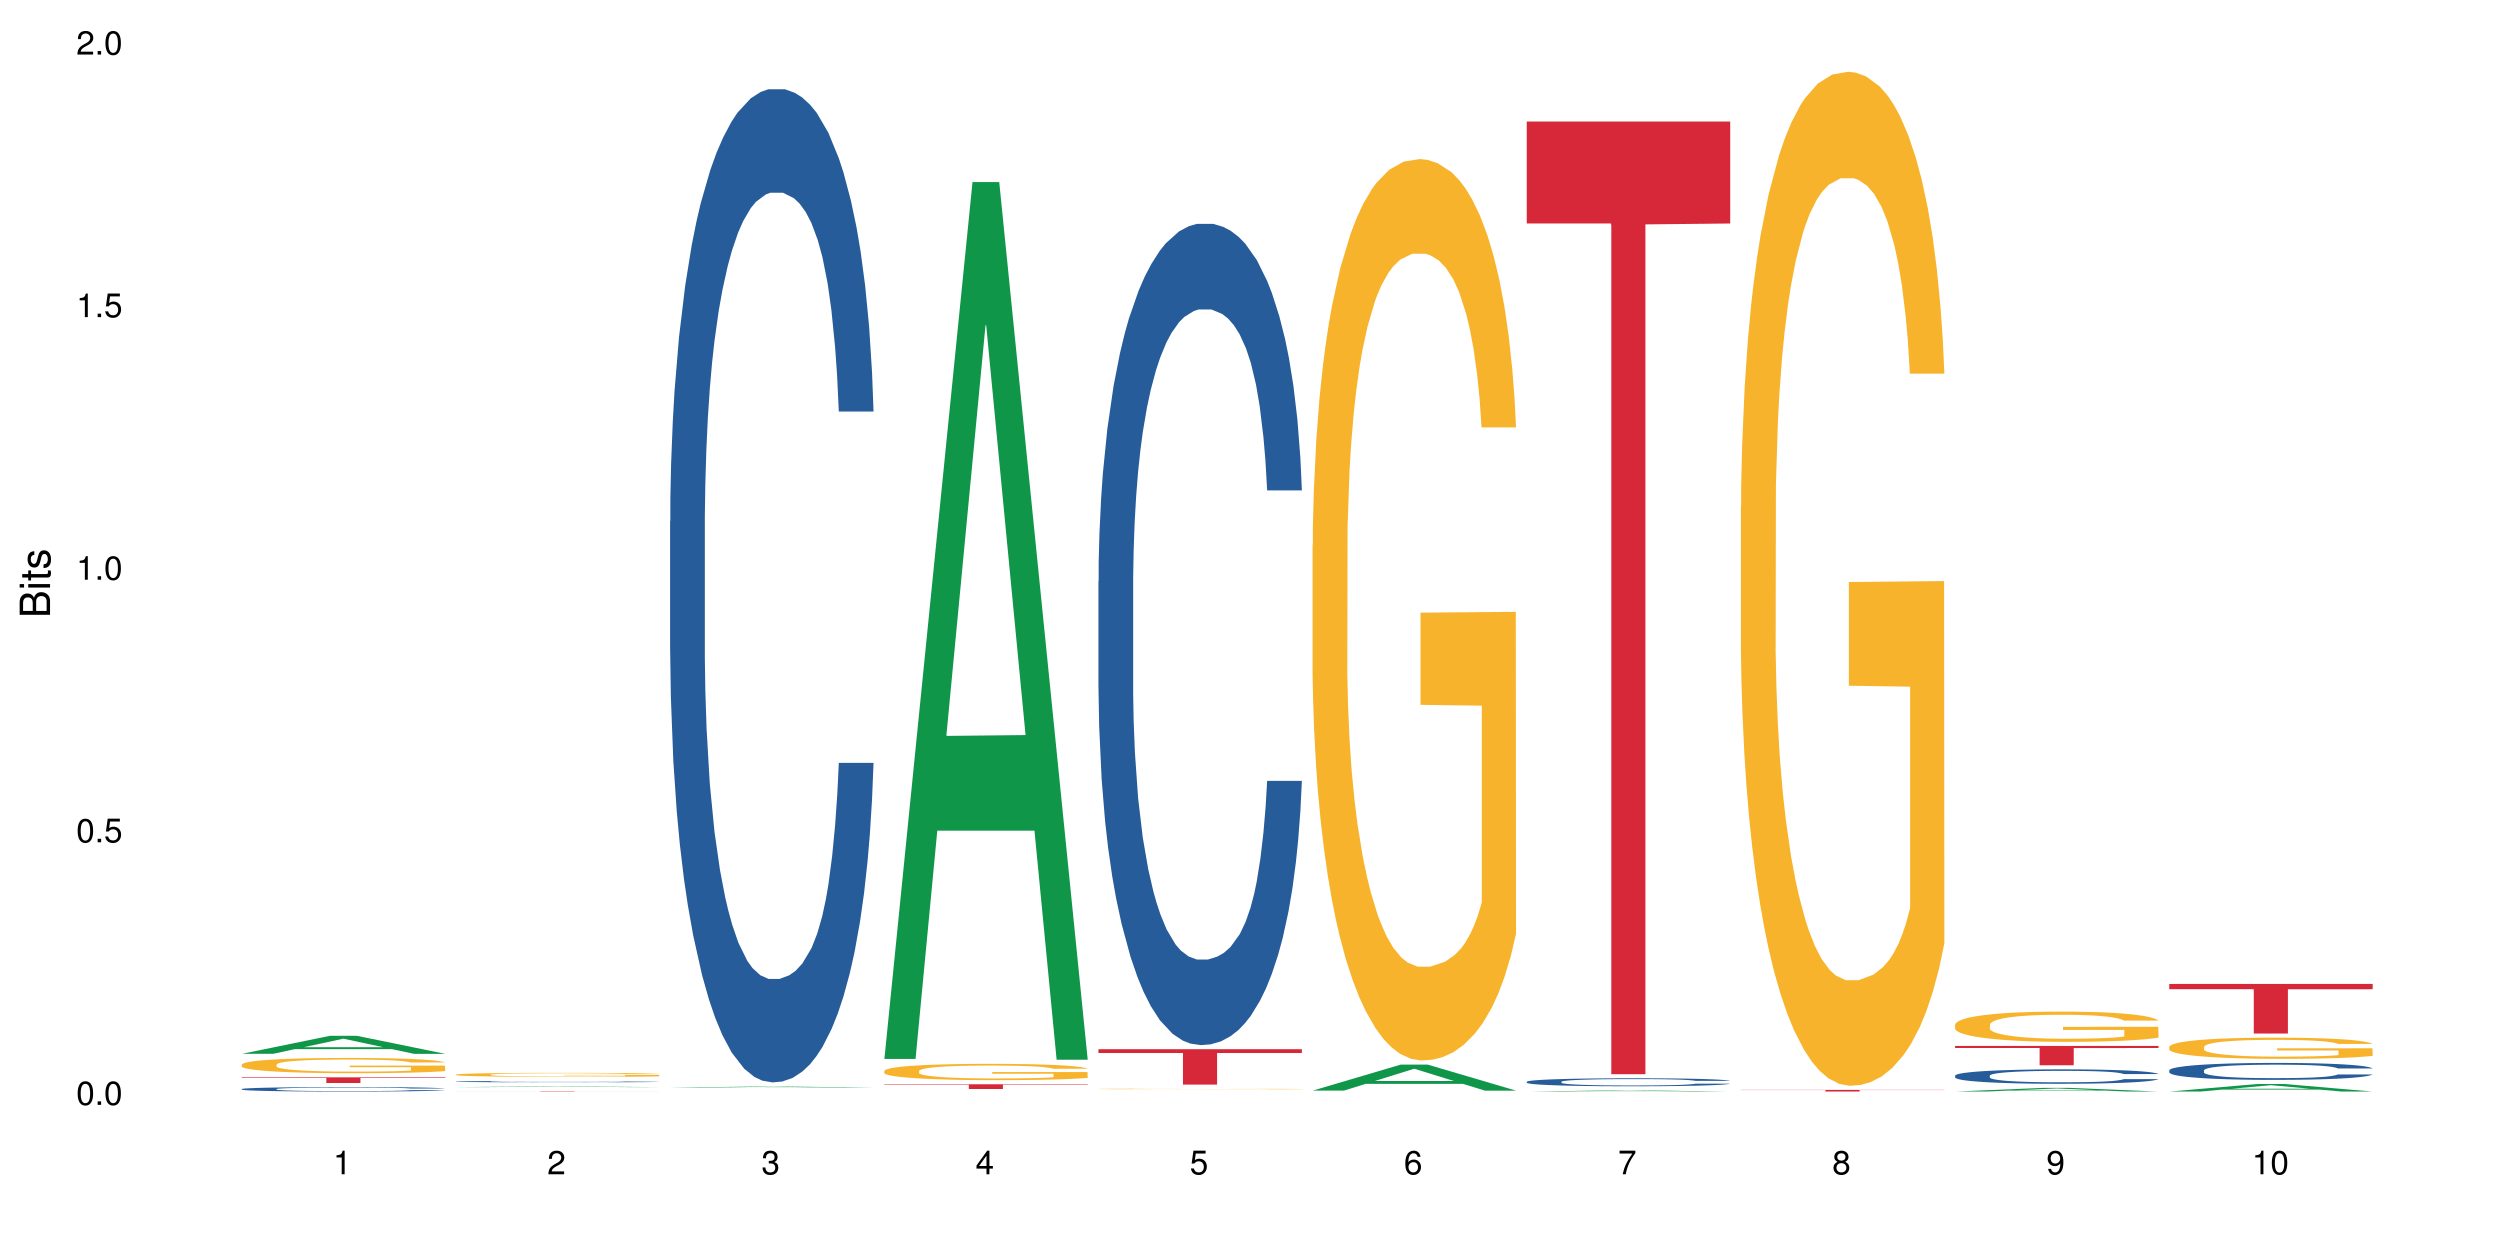 <?xml version="1.0" encoding="UTF-8"?>
<svg xmlns="http://www.w3.org/2000/svg" xmlns:xlink="http://www.w3.org/1999/xlink" width="720pt" height="360pt" viewBox="0 0 720 360" version="1.1">
<defs>
<g>
<symbol overflow="visible" id="glyph0-0">
<path style="stroke:none;" d=""/>
</symbol>
<symbol overflow="visible" id="glyph0-1">
<path style="stroke:none;" d="M 2.641 -6.797 C 2 -6.797 1.422 -6.531 1.078 -6.047 C 0.641 -5.453 0.406 -4.547 0.406 -3.297 C 0.406 -1 1.188 0.219 2.641 0.219 C 4.078 0.219 4.859 -1 4.859 -3.234 C 4.859 -4.562 4.656 -5.438 4.203 -6.047 C 3.844 -6.531 3.281 -6.797 2.641 -6.797 Z M 2.641 -6.047 C 3.547 -6.047 4 -5.125 4 -3.312 C 4 -1.375 3.562 -0.484 2.625 -0.484 C 1.734 -0.484 1.281 -1.422 1.281 -3.281 C 1.281 -5.141 1.734 -6.047 2.641 -6.047 Z M 2.641 -6.047 "/>
</symbol>
<symbol overflow="visible" id="glyph0-2">
<path style="stroke:none;" d="M 1.828 -1 L 0.828 -1 L 0.828 0 L 1.828 0 Z M 1.828 -1 "/>
</symbol>
<symbol overflow="visible" id="glyph0-3">
<path style="stroke:none;" d="M 4.562 -6.797 L 1.062 -6.797 L 0.547 -3.094 L 1.328 -3.094 C 1.719 -3.562 2.047 -3.734 2.578 -3.734 C 3.484 -3.734 4.062 -3.109 4.062 -2.094 C 4.062 -1.125 3.484 -0.531 2.578 -0.531 C 1.828 -0.531 1.375 -0.906 1.188 -1.672 L 0.328 -1.672 C 0.453 -1.109 0.547 -0.844 0.75 -0.594 C 1.125 -0.078 1.828 0.219 2.594 0.219 C 3.969 0.219 4.922 -0.781 4.922 -2.219 C 4.922 -3.562 4.031 -4.484 2.719 -4.484 C 2.25 -4.484 1.859 -4.359 1.469 -4.062 L 1.734 -5.969 L 4.562 -5.969 Z M 4.562 -6.797 "/>
</symbol>
<symbol overflow="visible" id="glyph0-4">
<path style="stroke:none;" d="M 2.484 -4.844 L 2.484 0 L 3.328 0 L 3.328 -6.797 L 2.766 -6.797 C 2.469 -5.75 2.281 -5.609 0.984 -5.453 L 0.984 -4.844 Z M 2.484 -4.844 "/>
</symbol>
<symbol overflow="visible" id="glyph0-5">
<path style="stroke:none;" d="M 4.859 -0.828 L 1.281 -0.828 C 1.359 -1.391 1.672 -1.75 2.5 -2.234 L 3.469 -2.75 C 4.406 -3.266 4.906 -3.969 4.906 -4.812 C 4.906 -5.375 4.672 -5.906 4.266 -6.266 C 3.859 -6.625 3.375 -6.797 2.719 -6.797 C 1.859 -6.797 1.219 -6.5 0.844 -5.922 C 0.609 -5.562 0.5 -5.125 0.484 -4.438 L 1.328 -4.438 C 1.359 -4.906 1.406 -5.188 1.531 -5.406 C 1.75 -5.812 2.188 -6.062 2.703 -6.062 C 3.469 -6.062 4.031 -5.516 4.031 -4.781 C 4.031 -4.25 3.719 -3.797 3.125 -3.438 L 2.234 -2.938 C 0.812 -2.141 0.406 -1.5 0.328 0 L 4.859 0 Z M 4.859 -0.828 "/>
</symbol>
<symbol overflow="visible" id="glyph0-6">
<path style="stroke:none;" d="M 2.125 -3.125 L 2.578 -3.125 C 3.516 -3.125 3.984 -2.703 3.984 -1.891 C 3.984 -1.031 3.469 -0.531 2.578 -0.531 C 1.656 -0.531 1.203 -0.984 1.156 -1.969 L 0.312 -1.969 C 0.344 -1.422 0.438 -1.078 0.609 -0.766 C 0.953 -0.109 1.625 0.219 2.547 0.219 C 3.953 0.219 4.859 -0.609 4.859 -1.906 C 4.859 -2.766 4.516 -3.25 3.703 -3.516 C 4.344 -3.766 4.656 -4.25 4.656 -4.938 C 4.656 -6.109 3.875 -6.797 2.578 -6.797 C 1.203 -6.797 0.484 -6.047 0.453 -4.609 L 1.297 -4.609 C 1.312 -5.016 1.344 -5.25 1.453 -5.453 C 1.641 -5.828 2.062 -6.062 2.594 -6.062 C 3.344 -6.062 3.797 -5.625 3.797 -4.906 C 3.797 -4.422 3.609 -4.141 3.25 -3.984 C 3.016 -3.891 2.719 -3.844 2.125 -3.844 Z M 2.125 -3.125 "/>
</symbol>
<symbol overflow="visible" id="glyph0-7">
<path style="stroke:none;" d="M 3.141 -1.625 L 3.141 0 L 3.984 0 L 3.984 -1.625 L 4.984 -1.625 L 4.984 -2.391 L 3.984 -2.391 L 3.984 -6.797 L 3.359 -6.797 L 0.266 -2.516 L 0.266 -1.625 Z M 3.141 -2.391 L 1 -2.391 L 3.141 -5.359 Z M 3.141 -2.391 "/>
</symbol>
<symbol overflow="visible" id="glyph0-8">
<path style="stroke:none;" d="M 4.781 -5.031 C 4.609 -6.141 3.891 -6.797 2.844 -6.797 C 2.094 -6.797 1.422 -6.438 1.031 -5.828 C 0.609 -5.172 0.406 -4.344 0.406 -3.094 C 0.406 -1.953 0.578 -1.234 0.984 -0.625 C 1.359 -0.078 1.953 0.219 2.703 0.219 C 3.984 0.219 4.922 -0.734 4.922 -2.078 C 4.922 -3.344 4.062 -4.234 2.844 -4.234 C 2.172 -4.234 1.641 -3.969 1.281 -3.469 C 1.281 -5.125 1.828 -6.047 2.797 -6.047 C 3.391 -6.047 3.797 -5.672 3.938 -5.031 Z M 2.734 -3.484 C 3.547 -3.484 4.062 -2.922 4.062 -2 C 4.062 -1.156 3.484 -0.531 2.703 -0.531 C 1.922 -0.531 1.328 -1.188 1.328 -2.047 C 1.328 -2.891 1.906 -3.484 2.734 -3.484 Z M 2.734 -3.484 "/>
</symbol>
<symbol overflow="visible" id="glyph0-9">
<path style="stroke:none;" d="M 4.984 -6.797 L 0.438 -6.797 L 0.438 -5.969 L 4.109 -5.969 C 2.5 -3.656 1.828 -2.234 1.328 0 L 2.219 0 C 2.594 -2.172 3.453 -4.047 4.984 -6.094 Z M 4.984 -6.797 "/>
</symbol>
<symbol overflow="visible" id="glyph0-10">
<path style="stroke:none;" d="M 3.75 -3.578 C 4.453 -4 4.688 -4.344 4.688 -4.984 C 4.688 -6.047 3.844 -6.797 2.641 -6.797 C 1.438 -6.797 0.594 -6.047 0.594 -4.984 C 0.594 -4.359 0.828 -4.016 1.516 -3.578 C 0.734 -3.203 0.359 -2.641 0.359 -1.891 C 0.359 -0.641 1.297 0.219 2.641 0.219 C 3.984 0.219 4.922 -0.641 4.922 -1.875 C 4.922 -2.641 4.531 -3.203 3.75 -3.578 Z M 2.641 -6.047 C 3.359 -6.047 3.812 -5.625 3.812 -4.969 C 3.812 -4.344 3.344 -3.922 2.641 -3.922 C 1.922 -3.922 1.453 -4.344 1.453 -4.984 C 1.453 -5.625 1.922 -6.047 2.641 -6.047 Z M 2.641 -3.203 C 3.484 -3.203 4.062 -2.672 4.062 -1.875 C 4.062 -1.062 3.484 -0.531 2.625 -0.531 C 1.797 -0.531 1.219 -1.078 1.219 -1.875 C 1.219 -2.672 1.797 -3.203 2.641 -3.203 Z M 2.641 -3.203 "/>
</symbol>
<symbol overflow="visible" id="glyph0-11">
<path style="stroke:none;" d="M 0.516 -1.547 C 0.672 -0.438 1.406 0.219 2.438 0.219 C 3.188 0.219 3.859 -0.141 4.266 -0.75 C 4.688 -1.406 4.891 -2.25 4.891 -3.484 C 4.891 -4.625 4.703 -5.359 4.312 -5.953 C 3.938 -6.5 3.344 -6.797 2.594 -6.797 C 1.297 -6.797 0.359 -5.844 0.359 -4.516 C 0.359 -3.25 1.234 -2.344 2.453 -2.344 C 3.094 -2.344 3.562 -2.578 4.016 -3.109 C 4 -1.453 3.469 -0.531 2.5 -0.531 C 1.906 -0.531 1.484 -0.906 1.359 -1.547 Z M 2.578 -6.062 C 3.375 -6.062 3.969 -5.406 3.969 -4.531 C 3.969 -3.688 3.375 -3.094 2.547 -3.094 C 1.734 -3.094 1.234 -3.672 1.234 -4.578 C 1.234 -5.438 1.797 -6.062 2.578 -6.062 Z M 2.578 -6.062 "/>
</symbol>
<symbol overflow="visible" id="glyph1-0">
<path style="stroke:none;" d=""/>
</symbol>
<symbol overflow="visible" id="glyph1-1">
<path style="stroke:none;" d="M 0 -0.953 L 0 -4.891 C 0 -5.719 -0.234 -6.344 -0.734 -6.797 C -1.188 -7.234 -1.812 -7.469 -2.5 -7.469 C -3.547 -7.469 -4.188 -7 -4.625 -5.875 C -4.984 -6.672 -5.641 -7.094 -6.531 -7.094 C -7.156 -7.094 -7.734 -6.859 -8.141 -6.391 C -8.562 -5.938 -8.75 -5.344 -8.75 -4.5 L -8.75 -0.953 Z M -4.984 -2.062 L -7.766 -2.062 L -7.766 -4.219 C -7.766 -4.844 -7.688 -5.203 -7.453 -5.5 C -7.219 -5.812 -6.859 -5.969 -6.375 -5.969 C -5.906 -5.969 -5.531 -5.812 -5.297 -5.5 C -5.062 -5.203 -4.984 -4.844 -4.984 -4.219 Z M -0.984 -2.062 L -4 -2.062 L -4 -4.781 C -4 -5.328 -3.859 -5.688 -3.578 -5.953 C -3.297 -6.219 -2.922 -6.359 -2.484 -6.359 C -2.062 -6.359 -1.688 -6.219 -1.406 -5.953 C -1.109 -5.688 -0.984 -5.328 -0.984 -4.781 Z M -0.984 -2.062 "/>
</symbol>
<symbol overflow="visible" id="glyph1-2">
<path style="stroke:none;" d="M -6.281 -1.797 L -6.281 -0.797 L 0 -0.797 L 0 -1.797 Z M -8.75 -1.797 L -8.75 -0.797 L -7.484 -0.797 L -7.484 -1.797 Z M -8.75 -1.797 "/>
</symbol>
<symbol overflow="visible" id="glyph1-3">
<path style="stroke:none;" d="M -6.281 -3.047 L -6.281 -2.016 L -8.016 -2.016 L -8.016 -1.016 L -6.281 -1.016 L -6.281 -0.172 L -5.469 -0.172 L -5.469 -1.016 L -0.719 -1.016 C -0.078 -1.016 0.281 -1.453 0.281 -2.234 C 0.281 -2.469 0.25 -2.719 0.188 -3.047 L -0.641 -3.047 C -0.609 -2.922 -0.594 -2.766 -0.594 -2.562 C -0.594 -2.141 -0.719 -2.016 -1.156 -2.016 L -5.469 -2.016 L -5.469 -3.047 Z M -6.281 -3.047 "/>
</symbol>
<symbol overflow="visible" id="glyph1-4">
<path style="stroke:none;" d="M -4.531 -5.25 C -5.766 -5.25 -6.469 -4.422 -6.469 -2.969 C -6.469 -1.516 -5.719 -0.562 -4.547 -0.562 C -3.562 -0.562 -3.094 -1.062 -2.734 -2.562 L -2.516 -3.484 C -2.344 -4.188 -2.094 -4.469 -1.625 -4.469 C -1.047 -4.469 -0.641 -3.875 -0.641 -3 C -0.641 -2.453 -0.797 -2 -1.062 -1.75 C -1.25 -1.594 -1.422 -1.531 -1.875 -1.469 L -1.875 -0.406 C -0.422 -0.453 0.281 -1.266 0.281 -2.922 C 0.281 -4.5 -0.5 -5.516 -1.719 -5.516 C -2.656 -5.516 -3.172 -4.984 -3.469 -3.734 L -3.703 -2.766 C -3.891 -1.953 -4.156 -1.609 -4.594 -1.609 C -5.172 -1.609 -5.547 -2.125 -5.547 -2.938 C -5.547 -3.75 -5.203 -4.172 -4.531 -4.203 Z M -4.531 -5.25 "/>
</symbol>
</g>
</defs>
<g id="surface95964">
<rect x="0" y="0" width="720" height="360" style="fill:rgb(100%,100%,100%);fill-opacity:1;stroke:none;"/>
<path style=" stroke:none;fill-rule:nonzero;fill:rgb(6.275%,58.824%,28.235%);fill-opacity:1;" d="M 69.629 303.504 L 69.691 303.5 L 95.047 298.312 L 102.746 298.312 L 128.223 303.508 L 119.273 303.508 L 112.887 302.152 L 84.902 302.152 L 78.645 303.504 L 69.629 303.504 L 87.598 301.59 L 110.32 301.586 L 98.988 299.16 L 98.863 299.156 L 98.738 299.172 L 87.535 301.586 L 87.598 301.59 Z M 69.629 303.504 "/>
<path style=" stroke:none;fill-rule:nonzero;fill:rgb(14.51%,36.078%,60%);fill-opacity:1;" d="M 69.629 313.641 L 69.699 313.641 L 69.699 313.609 L 69.914 313.566 L 70.414 313.508 L 70.914 313.469 L 72.203 313.402 L 73.988 313.332 L 75.848 313.281 L 77.203 313.25 L 78.418 313.227 L 81.207 313.184 L 82.992 313.16 L 84.922 313.141 L 87.281 313.121 L 88.996 313.109 L 92.852 313.09 L 95.711 313.082 L 97.926 313.078 L 102.715 313.078 L 105.574 313.082 L 107.645 313.09 L 109.93 313.098 L 111.859 313.109 L 115.219 313.137 L 118.219 313.168 L 119.578 313.188 L 121.723 313.223 L 123.367 313.258 L 124.508 313.289 L 125.797 313.332 L 126.938 313.387 L 127.797 313.445 L 128.223 313.496 L 118.219 313.496 L 117.719 313.449 L 117.148 313.414 L 116.078 313.367 L 115.004 313.332 L 113.504 313.297 L 112.148 313.273 L 110.289 313.254 L 108.645 313.238 L 106.93 313.227 L 105.285 313.219 L 102.141 313.215 L 97.141 313.215 L 94.355 313.227 L 92.852 313.234 L 90.711 313.25 L 89.207 313.266 L 87.422 313.289 L 86.207 313.309 L 84.707 313.34 L 83.637 313.367 L 82.422 313.406 L 81.707 313.434 L 81.062 313.469 L 80.492 313.508 L 80.062 313.547 L 79.777 313.594 L 79.633 313.637 L 79.633 313.816 L 79.777 313.859 L 80.133 313.91 L 81.062 313.98 L 82.422 314.043 L 83.992 314.094 L 85.492 314.129 L 86.352 314.145 L 87.492 314.164 L 89.281 314.188 L 91.852 314.211 L 93.352 314.223 L 95.641 314.23 L 97.996 314.234 L 101.141 314.234 L 103.93 314.23 L 105.785 314.227 L 107.715 314.215 L 110.359 314.195 L 112.004 314.176 L 113.434 314.156 L 114.504 314.133 L 115.219 314.113 L 116.293 314.078 L 117.148 314.035 L 117.793 313.996 L 118.219 313.953 L 128.223 313.953 L 127.797 314.004 L 127.152 314.047 L 126.508 314.082 L 125.508 314.125 L 124.367 314.16 L 122.723 314.203 L 121.363 314.23 L 119.578 314.258 L 117.934 314.281 L 116.148 314.301 L 113.504 314.324 L 111.789 314.336 L 109.93 314.348 L 107.715 314.355 L 104.93 314.363 L 101.93 314.371 L 99.141 314.371 L 96.141 314.367 L 93.926 314.363 L 90.996 314.352 L 87.352 314.332 L 84.707 314.309 L 82.633 314.285 L 80.848 314.262 L 78.848 314.23 L 76.273 314.18 L 74.703 314.141 L 73.633 314.105 L 72.418 314.059 L 71.559 314.02 L 70.559 313.953 L 69.844 313.867 L 69.629 313.805 Z M 69.629 313.641 "/>
<path style=" stroke:none;fill-rule:nonzero;fill:rgb(96.863%,70.196%,16.863%);fill-opacity:1;" d="M 69.629 306.57 L 69.699 306.566 L 69.699 306.488 L 69.988 306.309 L 70.703 306.059 L 71.629 305.852 L 72.629 305.691 L 73.273 305.609 L 74.344 305.488 L 75.273 305.398 L 77.633 305.219 L 80.633 305.051 L 82.277 304.977 L 84.137 304.91 L 86.777 304.832 L 87.992 304.805 L 91.711 304.742 L 95.926 304.699 L 100.57 304.688 L 102.715 304.691 L 105.645 304.707 L 109.645 304.754 L 111.934 304.793 L 113.719 304.832 L 115.578 304.887 L 117.863 304.965 L 120.008 305.062 L 121.723 305.156 L 123.438 305.277 L 124.867 305.406 L 126.082 305.547 L 127.152 305.715 L 127.797 305.855 L 128.223 305.996 L 118.293 305.996 L 117.719 305.855 L 117.078 305.75 L 116.004 305.617 L 114.934 305.52 L 113.863 305.441 L 111.859 305.34 L 110.145 305.273 L 108.004 305.219 L 105.93 305.184 L 103.57 305.156 L 102.141 305.148 L 98.355 305.148 L 94.926 305.18 L 92.926 305.211 L 91.496 305.242 L 89.496 305.301 L 88.281 305.352 L 87.566 305.383 L 85.422 305.508 L 83.992 305.621 L 83.207 305.695 L 82.207 305.816 L 81.492 305.926 L 80.707 306.086 L 80.277 306.207 L 79.703 306.48 L 79.633 307.203 L 79.848 307.355 L 80.277 307.52 L 80.848 307.664 L 81.707 307.816 L 82.562 307.934 L 84.062 308.09 L 85.352 308.195 L 86.352 308.262 L 88.281 308.371 L 89.066 308.406 L 90.922 308.48 L 92.852 308.535 L 95.211 308.586 L 96.996 308.609 L 99.855 308.629 L 103.5 308.629 L 107.789 308.605 L 110.504 308.57 L 112.359 308.539 L 113.574 308.512 L 115.078 308.469 L 116.148 308.426 L 117.148 308.383 L 118.363 308.316 L 118.363 307.355 L 100.715 307.352 L 100.715 306.902 L 128.152 306.898 L 128.223 308.469 L 126.723 308.574 L 124.867 308.68 L 123.078 308.762 L 121.223 308.828 L 118.578 308.906 L 116.434 308.953 L 113.148 309.012 L 110.145 309.047 L 107 309.07 L 104.215 309.082 L 100.93 309.086 L 97.996 309.078 L 94.855 309.055 L 92.352 309.023 L 90.066 308.98 L 87.781 308.93 L 84.922 308.844 L 83.062 308.777 L 81.133 308.691 L 79.203 308.594 L 77.488 308.484 L 76.348 308.398 L 75.203 308.305 L 73.988 308.184 L 72.844 308.047 L 71.988 307.922 L 71.203 307.781 L 70.629 307.648 L 70.059 307.469 L 69.773 307.324 L 69.629 307.199 Z M 69.629 306.57 "/>
<path style=" stroke:none;fill-rule:nonzero;fill:rgb(83.922%,15.686%,22.353%);fill-opacity:1;" d="M 69.629 310.266 L 128.223 310.266 L 128.223 310.441 L 103.805 310.441 L 103.805 311.898 L 93.98 311.898 L 93.98 310.445 L 93.836 310.441 L 69.629 310.441 Z M 69.629 310.266 "/>
<path style=" stroke:none;fill-rule:nonzero;fill:rgb(6.275%,58.824%,28.235%);fill-opacity:1;" d="M 131.309 313.09 L 131.371 313.09 L 156.727 312.887 L 164.426 312.887 L 189.902 313.09 L 180.953 313.09 L 174.566 313.035 L 146.582 313.035 L 140.324 313.09 L 131.309 313.09 L 149.273 313.016 L 172 313.016 L 160.668 312.922 L 160.543 312.918 L 160.418 312.922 L 149.211 313.016 L 149.273 313.016 Z M 131.309 313.09 "/>
<path style=" stroke:none;fill-rule:nonzero;fill:rgb(14.51%,36.078%,60%);fill-opacity:1;" d="M 131.309 311.488 L 131.379 311.488 L 131.379 311.48 L 131.594 311.469 L 132.094 311.449 L 132.594 311.438 L 133.883 311.418 L 135.668 311.398 L 137.523 311.383 L 138.883 311.375 L 140.098 311.367 L 142.883 311.352 L 144.672 311.348 L 146.602 311.34 L 148.957 311.336 L 150.672 311.332 L 154.531 311.324 L 157.391 311.324 L 159.605 311.32 L 164.395 311.32 L 167.25 311.324 L 169.324 311.324 L 171.609 311.328 L 173.539 311.332 L 176.898 311.34 L 179.898 311.348 L 181.258 311.355 L 183.402 311.363 L 185.043 311.375 L 186.188 311.383 L 187.473 311.398 L 188.617 311.414 L 189.477 311.43 L 189.902 311.445 L 179.898 311.445 L 179.398 311.434 L 178.828 311.422 L 177.758 311.406 L 176.684 311.398 L 175.184 311.387 L 173.824 311.379 L 171.969 311.375 L 170.324 311.371 L 168.609 311.367 L 166.965 311.363 L 158.82 311.363 L 156.031 311.367 L 154.531 311.367 L 152.387 311.371 L 150.887 311.379 L 149.102 311.383 L 147.887 311.391 L 146.387 311.398 L 145.312 311.406 L 144.098 311.418 L 143.387 311.43 L 142.742 311.438 L 142.172 311.449 L 141.742 311.461 L 141.457 311.477 L 141.312 311.488 L 141.312 311.543 L 141.457 311.555 L 141.812 311.57 L 142.742 311.59 L 144.098 311.609 L 145.672 311.625 L 147.172 311.637 L 148.031 311.641 L 149.172 311.645 L 150.961 311.652 L 153.531 311.66 L 155.031 311.664 L 157.32 311.664 L 159.676 311.668 L 162.82 311.668 L 165.609 311.664 L 167.465 311.664 L 169.395 311.66 L 172.039 311.656 L 173.684 311.648 L 175.113 311.645 L 176.184 311.637 L 176.898 311.629 L 177.969 311.621 L 178.828 311.609 L 179.473 311.594 L 179.898 311.582 L 189.902 311.582 L 189.477 311.598 L 188.188 311.621 L 187.188 311.633 L 186.047 311.645 L 184.402 311.656 L 183.043 311.664 L 181.258 311.676 L 179.613 311.68 L 177.828 311.688 L 175.184 311.695 L 173.469 311.695 L 171.609 311.699 L 169.395 311.703 L 166.609 311.707 L 155.605 311.707 L 152.676 311.703 L 149.031 311.695 L 146.387 311.688 L 144.312 311.684 L 142.527 311.676 L 140.527 311.664 L 137.953 311.648 L 136.383 311.637 L 135.309 311.629 L 134.094 311.613 L 133.238 311.602 L 132.238 311.582 L 131.523 311.559 L 131.309 311.539 Z M 131.309 311.488 "/>
<path style=" stroke:none;fill-rule:nonzero;fill:rgb(96.863%,70.196%,16.863%);fill-opacity:1;" d="M 131.309 309.477 L 131.379 309.477 L 131.379 309.457 L 131.664 309.406 L 132.379 309.344 L 133.309 309.289 L 134.309 309.246 L 134.953 309.223 L 136.023 309.191 L 136.953 309.168 L 139.312 309.121 L 142.312 309.074 L 143.957 309.059 L 145.812 309.039 L 148.457 309.02 L 149.672 309.012 L 153.391 308.992 L 157.605 308.984 L 162.25 308.98 L 164.395 308.98 L 167.324 308.984 L 171.324 308.996 L 173.613 309.008 L 175.398 309.02 L 177.254 309.031 L 179.543 309.055 L 181.688 309.078 L 183.402 309.105 L 185.117 309.137 L 186.547 309.172 L 187.762 309.207 L 188.832 309.25 L 189.477 309.289 L 189.902 309.328 L 179.973 309.328 L 179.398 309.289 L 178.758 309.262 L 177.684 309.227 L 176.613 309.199 L 175.539 309.18 L 173.539 309.152 L 171.824 309.137 L 169.68 309.121 L 167.609 309.109 L 165.25 309.105 L 163.82 309.102 L 160.035 309.102 L 156.605 309.109 L 154.605 309.117 L 153.176 309.125 L 151.172 309.145 L 149.957 309.156 L 149.246 309.164 L 147.102 309.195 L 145.672 309.227 L 144.887 309.246 L 143.887 309.277 L 143.172 309.309 L 142.383 309.348 L 141.957 309.383 L 141.383 309.453 L 141.312 309.645 L 141.527 309.684 L 141.957 309.727 L 142.527 309.766 L 143.387 309.809 L 144.242 309.836 L 145.742 309.879 L 147.027 309.906 L 148.031 309.926 L 149.957 309.953 L 150.746 309.961 L 152.602 309.98 L 154.531 309.996 L 156.891 310.008 L 158.676 310.016 L 161.535 310.02 L 165.18 310.02 L 169.469 310.016 L 172.184 310.008 L 174.039 309.996 L 175.254 309.992 L 176.754 309.98 L 177.828 309.969 L 178.828 309.957 L 180.043 309.938 L 180.043 309.684 L 162.391 309.684 L 162.391 309.566 L 189.832 309.562 L 189.902 309.98 L 188.402 310.008 L 186.547 310.035 L 184.758 310.055 L 182.902 310.074 L 180.258 310.094 L 178.113 310.105 L 174.824 310.121 L 171.824 310.133 L 168.68 310.137 L 165.895 310.141 L 159.676 310.141 L 156.531 310.133 L 154.031 310.125 L 151.746 310.113 L 149.457 310.102 L 146.602 310.078 L 144.742 310.059 L 142.812 310.039 L 140.883 310.012 L 139.168 309.984 L 138.027 309.961 L 136.883 309.934 L 135.668 309.902 L 134.523 309.867 L 133.668 309.836 L 132.879 309.797 L 132.309 309.762 L 131.738 309.715 L 131.453 309.676 L 131.309 309.645 Z M 131.309 309.477 "/>
<path style=" stroke:none;fill-rule:nonzero;fill:rgb(83.922%,15.686%,22.353%);fill-opacity:1;" d="M 131.309 314.27 L 189.902 314.27 L 189.902 314.281 L 165.484 314.281 L 165.484 314.371 L 155.656 314.371 L 155.656 314.281 L 131.309 314.281 Z M 131.309 314.27 "/>
<path style=" stroke:none;fill-rule:nonzero;fill:rgb(6.275%,58.824%,28.235%);fill-opacity:1;" d="M 192.988 313.242 L 193.051 313.242 L 218.402 312.918 L 226.105 312.918 L 251.582 313.242 L 242.629 313.242 L 236.246 313.16 L 208.262 313.16 L 202.004 313.242 L 192.988 313.242 L 210.953 313.125 L 233.68 313.121 L 222.348 312.973 L 222.098 312.973 L 210.891 313.121 L 210.953 313.125 Z M 192.988 313.242 "/>
<path style=" stroke:none;fill-rule:nonzero;fill:rgb(14.51%,36.078%,60%);fill-opacity:1;" d="M 192.988 150.156 L 193.059 149.895 L 193.059 143.621 L 193.273 133.688 L 193.773 121.137 L 194.273 112.508 L 195.559 97.082 L 197.348 82.18 L 199.203 70.676 L 200.562 63.875 L 201.777 58.648 L 204.562 48.973 L 206.352 44.004 L 208.281 39.559 L 210.637 35.117 L 212.352 32.5 L 216.211 28.316 L 219.07 26.488 L 221.285 25.703 L 226.074 25.703 L 228.93 26.75 L 231.004 28.055 L 233.289 30.148 L 235.219 32.5 L 238.578 38.254 L 241.578 45.574 L 242.938 49.758 L 245.082 57.863 L 246.723 65.707 L 247.867 72.504 L 249.152 82.18 L 250.297 93.945 L 251.152 107.277 L 251.582 118.52 L 241.578 118.52 L 241.078 108.062 L 240.508 99.957 L 239.434 89.238 L 238.363 81.656 L 236.863 74.074 L 235.504 69.105 L 233.648 64.137 L 232.004 61 L 230.289 58.648 L 228.645 57.078 L 225.5 55.508 L 221.855 55.508 L 220.5 56.031 L 217.711 58.125 L 216.211 59.953 L 214.066 63.613 L 212.566 67.012 L 210.781 72.242 L 209.566 76.688 L 208.066 83.484 L 206.992 89.5 L 205.777 98.129 L 205.062 104.664 L 204.422 111.984 L 203.848 120.613 L 203.422 129.766 L 203.133 139.438 L 202.992 148.852 L 202.992 189.375 L 203.133 198.789 L 203.492 209.77 L 204.422 225.719 L 205.777 239.578 L 207.352 250.559 L 208.852 258.402 L 209.707 262.062 L 210.852 266.246 L 212.637 271.473 L 215.211 276.703 L 216.711 278.797 L 219 280.887 L 221.355 281.934 L 224.5 281.934 L 227.289 280.887 L 229.145 279.578 L 231.074 277.488 L 233.719 273.043 L 235.363 268.859 L 236.793 263.891 L 237.863 258.926 L 238.578 254.742 L 239.648 246.637 L 240.508 237.746 L 241.148 228.594 L 241.578 219.707 L 251.582 219.707 L 251.152 230.164 L 250.512 240.359 L 249.867 247.941 L 248.867 257.094 L 247.723 265.199 L 246.082 274.352 L 244.723 280.363 L 242.938 286.902 L 241.293 291.867 L 239.508 296.312 L 236.863 301.543 L 235.148 304.156 L 233.289 306.512 L 231.074 308.602 L 228.289 310.434 L 225.285 311.477 L 222.5 311.738 L 219.5 311.215 L 217.285 310.172 L 214.352 307.816 L 210.711 303.109 L 208.066 298.145 L 205.992 293.176 L 204.207 287.945 L 202.207 280.887 L 199.633 269.383 L 198.062 260.492 L 196.988 253.172 L 195.773 242.977 L 194.918 233.824 L 193.918 219.184 L 193.203 200.617 L 192.988 186.238 Z M 192.988 150.156 "/>
<path style=" stroke:none;fill-rule:nonzero;fill:rgb(6.275%,58.824%,28.235%);fill-opacity:1;" d="M 254.668 304.973 L 254.73 304.738 L 280.082 52.441 L 287.781 52.441 L 313.262 305.211 L 304.309 305.211 L 297.926 239.23 L 269.941 239.23 L 263.68 304.973 L 254.668 304.973 L 272.633 211.938 L 295.359 211.699 L 284.027 93.738 L 283.902 93.504 L 283.777 94.215 L 272.57 211.699 L 272.633 211.938 Z M 254.668 304.973 "/>
<path style=" stroke:none;fill-rule:nonzero;fill:rgb(96.863%,70.196%,16.863%);fill-opacity:1;" d="M 254.668 308.402 L 254.738 308.398 L 254.738 308.312 L 255.023 308.117 L 255.738 307.852 L 256.668 307.633 L 257.668 307.461 L 258.312 307.371 L 259.383 307.242 L 260.312 307.148 L 262.672 306.957 L 265.672 306.777 L 267.316 306.699 L 269.172 306.625 L 271.816 306.547 L 273.031 306.516 L 276.746 306.445 L 280.965 306.402 L 285.609 306.391 L 287.75 306.395 L 290.68 306.414 L 294.684 306.461 L 296.969 306.504 L 298.758 306.547 L 300.613 306.602 L 302.902 306.688 L 305.043 306.789 L 306.758 306.891 L 308.473 307.02 L 309.902 307.156 L 311.117 307.309 L 312.191 307.488 L 312.832 307.637 L 313.262 307.789 L 303.328 307.789 L 302.758 307.637 L 302.113 307.523 L 301.043 307.383 L 299.973 307.277 L 298.898 307.195 L 296.898 307.086 L 295.184 307.016 L 293.039 306.957 L 290.969 306.918 L 288.609 306.891 L 287.18 306.883 L 283.395 306.883 L 279.961 306.914 L 277.961 306.949 L 276.531 306.98 L 274.531 307.047 L 273.316 307.098 L 272.602 307.133 L 270.457 307.266 L 269.031 307.387 L 268.242 307.465 L 267.242 307.594 L 266.527 307.711 L 265.742 307.883 L 265.312 308.012 L 264.742 308.301 L 264.672 309.074 L 264.887 309.238 L 265.312 309.414 L 265.887 309.566 L 266.742 309.73 L 267.602 309.855 L 269.102 310.02 L 270.387 310.133 L 271.387 310.207 L 273.316 310.32 L 274.102 310.359 L 275.961 310.438 L 277.891 310.496 L 280.25 310.547 L 282.035 310.574 L 284.895 310.594 L 288.539 310.594 L 292.824 310.57 L 295.539 310.535 L 297.398 310.5 L 298.613 310.473 L 300.113 310.422 L 301.188 310.379 L 302.188 310.332 L 303.402 310.262 L 303.402 309.238 L 285.75 309.23 L 285.75 308.754 L 313.191 308.746 L 313.262 310.422 L 311.762 310.539 L 309.902 310.652 L 308.117 310.738 L 306.258 310.809 L 303.617 310.891 L 301.473 310.941 L 298.184 311.004 L 295.184 311.039 L 292.039 311.066 L 289.254 311.078 L 285.965 311.082 L 283.035 311.074 L 279.891 311.051 L 277.391 311.016 L 275.105 310.973 L 272.816 310.918 L 269.957 310.828 L 268.102 310.754 L 266.172 310.664 L 264.242 310.555 L 262.527 310.441 L 261.383 310.352 L 260.242 310.246 L 259.027 310.121 L 257.883 309.973 L 257.023 309.84 L 256.238 309.691 L 255.668 309.551 L 255.094 309.355 L 254.809 309.203 L 254.668 309.07 Z M 254.668 308.402 "/>
<path style=" stroke:none;fill-rule:nonzero;fill:rgb(83.922%,15.686%,22.353%);fill-opacity:1;" d="M 254.668 312.262 L 313.262 312.262 L 313.262 312.41 L 288.84 312.41 L 288.84 313.633 L 279.016 313.633 L 279.016 312.414 L 278.875 312.41 L 254.668 312.41 Z M 254.668 312.262 "/>
<path style=" stroke:none;fill-rule:nonzero;fill:rgb(14.51%,36.078%,60%);fill-opacity:1;" d="M 316.348 167.387 L 316.418 167.172 L 316.418 161.98 L 316.633 153.766 L 317.133 143.391 L 317.633 136.254 L 318.918 123.5 L 320.703 111.176 L 322.562 101.664 L 323.922 96.043 L 325.137 91.719 L 327.922 83.719 L 329.707 79.613 L 331.637 75.938 L 333.996 72.262 L 335.711 70.102 L 339.57 66.641 L 342.43 65.129 L 344.645 64.48 L 349.43 64.48 L 352.289 65.344 L 354.363 66.426 L 356.648 68.152 L 358.578 70.102 L 361.938 74.855 L 364.938 80.91 L 366.293 84.367 L 368.438 91.07 L 370.082 97.555 L 371.227 103.176 L 372.512 111.176 L 373.656 120.906 L 374.512 131.93 L 374.941 141.227 L 364.938 141.227 L 364.438 132.578 L 363.867 125.879 L 362.793 117.012 L 361.723 110.742 L 360.223 104.473 L 358.863 100.367 L 357.004 96.258 L 355.363 93.664 L 353.648 91.719 L 352.004 90.422 L 348.859 89.125 L 345.215 89.125 L 343.855 89.559 L 341.07 91.285 L 339.57 92.801 L 337.426 95.828 L 335.926 98.637 L 334.141 102.961 L 332.926 106.637 L 331.422 112.258 L 330.352 117.23 L 329.137 124.363 L 328.422 129.77 L 327.777 135.82 L 327.207 142.957 L 326.777 150.523 L 326.492 158.523 L 326.352 166.305 L 326.352 199.816 L 326.492 207.598 L 326.852 216.68 L 327.777 229.867 L 329.137 241.324 L 330.707 250.402 L 332.211 256.891 L 333.066 259.918 L 334.211 263.375 L 335.996 267.699 L 338.57 272.023 L 340.07 273.754 L 342.355 275.48 L 344.715 276.348 L 347.859 276.348 L 350.645 275.48 L 352.504 274.402 L 354.434 272.672 L 357.078 268.996 L 358.719 265.539 L 360.148 261.43 L 361.223 257.32 L 361.938 253.863 L 363.008 247.16 L 363.867 239.809 L 364.508 232.242 L 364.938 224.895 L 374.941 224.895 L 374.512 233.539 L 373.871 241.973 L 373.227 248.242 L 372.227 255.809 L 371.082 262.512 L 369.438 270.078 L 368.082 275.051 L 366.293 280.453 L 364.652 284.562 L 362.863 288.238 L 360.223 292.562 L 358.508 294.723 L 356.648 296.668 L 354.434 298.398 L 351.645 299.91 L 348.645 300.777 L 345.859 300.992 L 342.855 300.559 L 340.641 299.695 L 337.711 297.75 L 334.066 293.859 L 331.422 289.75 L 329.352 285.645 L 327.566 281.32 L 325.562 275.48 L 322.992 265.969 L 321.418 258.617 L 320.348 252.566 L 319.133 244.133 L 318.273 236.566 L 317.273 224.461 L 316.559 209.109 L 316.348 197.219 Z M 316.348 167.387 "/>
<path style=" stroke:none;fill-rule:nonzero;fill:rgb(96.863%,70.196%,16.863%);fill-opacity:1;" d="M 316.348 313.617 L 316.418 313.617 L 316.418 313.613 L 316.703 313.605 L 317.418 313.598 L 318.348 313.59 L 319.348 313.582 L 319.992 313.582 L 321.062 313.574 L 321.992 313.574 L 324.348 313.566 L 327.352 313.559 L 328.992 313.555 L 330.852 313.555 L 333.496 313.551 L 334.711 313.551 L 338.426 313.547 L 356.363 313.547 L 358.648 313.551 L 360.434 313.551 L 362.293 313.555 L 364.578 313.555 L 366.723 313.559 L 370.152 313.566 L 371.582 313.574 L 372.797 313.578 L 373.871 313.586 L 374.512 313.59 L 374.941 313.594 L 365.008 313.594 L 364.438 313.59 L 363.793 313.586 L 362.723 313.582 L 361.648 313.578 L 360.578 313.574 L 358.578 313.57 L 356.863 313.566 L 354.719 313.566 L 352.645 313.562 L 341.641 313.562 L 339.641 313.566 L 338.211 313.566 L 336.211 313.57 L 334.281 313.57 L 332.137 313.578 L 330.707 313.582 L 329.922 313.582 L 328.922 313.59 L 328.207 313.594 L 327.422 313.598 L 326.992 313.602 L 326.422 313.613 L 326.352 313.641 L 326.562 313.648 L 326.992 313.652 L 327.566 313.66 L 328.422 313.664 L 329.281 313.668 L 330.781 313.676 L 332.066 313.68 L 333.066 313.684 L 334.996 313.688 L 335.781 313.688 L 337.641 313.691 L 339.57 313.691 L 341.93 313.695 L 357.219 313.695 L 359.078 313.691 L 361.793 313.691 L 362.863 313.688 L 363.867 313.688 L 365.078 313.684 L 365.078 313.648 L 347.43 313.648 L 347.43 313.629 L 374.871 313.629 L 374.941 313.691 L 373.441 313.695 L 371.582 313.699 L 369.797 313.703 L 367.938 313.703 L 365.293 313.707 L 363.152 313.707 L 359.863 313.711 L 356.863 313.711 L 353.719 313.715 L 344.715 313.715 L 341.57 313.711 L 336.781 313.711 L 334.496 313.707 L 331.637 313.703 L 329.781 313.703 L 325.922 313.695 L 324.207 313.691 L 321.918 313.684 L 320.703 313.68 L 319.562 313.676 L 318.703 313.668 L 317.918 313.664 L 317.348 313.66 L 316.773 313.652 L 316.488 313.645 L 316.348 313.641 Z M 316.348 313.617 "/>
<path style=" stroke:none;fill-rule:nonzero;fill:rgb(83.922%,15.686%,22.353%);fill-opacity:1;" d="M 316.348 302.172 L 374.941 302.172 L 374.941 303.262 L 350.52 303.273 L 350.52 312.367 L 340.695 312.367 L 340.695 303.281 L 340.555 303.262 L 316.348 303.262 Z M 316.348 302.172 "/>
<path style=" stroke:none;fill-rule:nonzero;fill:rgb(6.275%,58.824%,28.235%);fill-opacity:1;" d="M 378.023 314.098 L 378.086 314.09 L 403.441 306.598 L 411.141 306.598 L 436.621 314.105 L 427.668 314.105 L 421.281 312.145 L 393.301 312.145 L 387.039 314.098 L 378.023 314.098 L 395.992 311.336 L 418.715 311.328 L 407.387 307.824 L 407.262 307.82 L 407.137 307.84 L 395.93 311.328 L 395.992 311.336 Z M 378.023 314.098 "/>
<path style=" stroke:none;fill-rule:nonzero;fill:rgb(96.863%,70.196%,16.863%);fill-opacity:1;" d="M 378.023 157.004 L 378.098 156.766 L 378.098 152.023 L 378.383 141.355 L 379.098 126.656 L 380.027 114.562 L 381.027 105.082 L 381.668 100.102 L 382.742 92.988 L 383.672 87.773 L 386.027 77.105 L 389.031 67.148 L 390.672 62.879 L 392.531 58.848 L 395.176 54.344 L 396.391 52.684 L 400.105 48.891 L 404.32 46.52 L 408.965 45.809 L 411.109 46.047 L 414.039 46.996 L 418.043 49.602 L 420.328 51.973 L 422.113 54.344 L 423.973 57.426 L 426.258 62.168 L 428.402 67.859 L 430.117 73.547 L 431.832 80.66 L 433.262 88.246 L 434.477 96.547 L 435.547 106.504 L 436.191 114.801 L 436.621 123.098 L 426.688 123.098 L 426.117 114.801 L 425.473 108.398 L 424.402 100.578 L 423.328 94.887 L 422.258 90.383 L 420.258 84.219 L 418.543 80.426 L 416.398 77.105 L 414.324 74.973 L 411.969 73.547 L 410.539 73.074 L 406.75 73.074 L 403.32 74.734 L 401.32 76.629 L 399.891 78.527 L 397.891 82.082 L 396.676 84.93 L 395.961 86.824 L 393.816 94.176 L 392.387 100.812 L 391.602 105.316 L 390.602 112.43 L 389.887 118.832 L 389.102 128.316 L 388.672 135.43 L 388.102 151.551 L 388.027 194.227 L 388.242 203.234 L 388.672 212.957 L 389.242 221.492 L 390.102 230.5 L 390.961 237.375 L 392.461 246.621 L 393.746 252.785 L 394.746 256.816 L 396.676 263.219 L 397.461 265.352 L 399.32 269.621 L 401.25 272.938 L 403.605 275.785 L 405.395 277.207 L 408.25 278.391 L 411.895 278.391 L 416.184 276.969 L 418.898 275.074 L 420.758 273.176 L 421.973 271.516 L 423.473 268.91 L 424.543 266.539 L 425.543 263.93 L 426.758 259.898 L 426.758 203.234 L 409.109 202.996 L 409.109 176.445 L 436.551 176.207 L 436.621 268.91 L 435.121 275.309 L 433.262 281.473 L 431.477 286.215 L 429.617 290.246 L 426.973 294.75 L 424.828 297.598 L 421.543 300.914 L 418.543 303.051 L 415.398 304.473 L 412.609 305.184 L 409.324 305.418 L 406.395 304.945 L 403.25 303.523 L 400.75 301.625 L 398.461 299.254 L 396.176 296.172 L 393.316 291.195 L 391.461 287.164 L 389.531 282.184 L 387.602 276.258 L 385.887 269.855 L 384.742 264.879 L 383.598 259.188 L 382.383 252.074 L 381.242 244.016 L 380.383 236.664 L 379.598 228.367 L 379.027 220.543 L 378.453 209.875 L 378.168 201.34 L 378.023 193.988 Z M 378.023 157.004 "/>
<path style=" stroke:none;fill-rule:nonzero;fill:rgb(6.275%,58.824%,28.235%);fill-opacity:1;" d="M 439.703 314.371 L 439.766 314.371 L 465.121 314.027 L 472.82 314.027 L 498.301 314.371 L 489.348 314.371 L 482.961 314.281 L 454.98 314.281 L 448.719 314.371 L 439.703 314.371 L 457.672 314.242 L 480.395 314.242 L 469.066 314.082 L 468.938 314.082 L 468.812 314.086 L 457.609 314.242 L 457.672 314.242 Z M 439.703 314.371 "/>
<path style=" stroke:none;fill-rule:nonzero;fill:rgb(14.51%,36.078%,60%);fill-opacity:1;" d="M 439.703 311.543 L 439.777 311.543 L 439.777 311.492 L 439.988 311.41 L 440.492 311.312 L 440.992 311.242 L 442.277 311.117 L 444.062 310.996 L 445.922 310.902 L 447.277 310.848 L 448.492 310.809 L 451.281 310.73 L 453.066 310.688 L 454.996 310.652 L 457.355 310.617 L 459.07 310.598 L 462.93 310.562 L 465.785 310.547 L 468 310.543 L 472.789 310.543 L 475.648 310.551 L 477.719 310.559 L 480.008 310.578 L 481.938 310.598 L 485.293 310.641 L 488.297 310.703 L 489.652 310.734 L 491.797 310.801 L 493.441 310.863 L 494.582 310.918 L 495.871 310.996 L 497.012 311.09 L 497.871 311.199 L 498.301 311.289 L 488.297 311.289 L 487.797 311.207 L 487.223 311.141 L 486.152 311.055 L 485.078 310.992 L 483.578 310.93 L 482.223 310.891 L 480.363 310.852 L 478.719 310.824 L 477.004 310.809 L 475.363 310.793 L 472.219 310.781 L 468.574 310.781 L 467.215 310.785 L 464.43 310.801 L 462.93 310.816 L 460.785 310.848 L 459.285 310.875 L 457.496 310.918 L 456.281 310.953 L 454.781 311.008 L 453.711 311.055 L 452.496 311.125 L 451.781 311.18 L 451.137 311.238 L 450.566 311.305 L 450.137 311.379 L 449.852 311.457 L 449.707 311.535 L 449.707 311.859 L 449.852 311.938 L 450.207 312.027 L 451.137 312.152 L 452.496 312.266 L 454.066 312.355 L 455.566 312.418 L 456.426 312.445 L 457.57 312.48 L 459.355 312.523 L 461.926 312.566 L 463.43 312.582 L 465.715 312.598 L 468.074 312.609 L 471.219 312.609 L 474.004 312.598 L 475.863 312.59 L 477.793 312.57 L 480.434 312.535 L 482.078 312.504 L 483.508 312.461 L 484.578 312.422 L 485.293 312.387 L 486.367 312.324 L 487.223 312.25 L 487.867 312.176 L 488.297 312.105 L 498.301 312.105 L 497.871 312.191 L 497.227 312.273 L 496.586 312.332 L 495.586 312.406 L 494.441 312.473 L 492.797 312.547 L 491.441 312.594 L 489.652 312.648 L 488.008 312.688 L 486.223 312.723 L 483.578 312.766 L 481.863 312.785 L 480.008 312.805 L 477.793 312.824 L 475.004 312.836 L 472.004 312.848 L 469.215 312.848 L 466.215 312.844 L 464 312.836 L 461.07 312.816 L 457.426 312.777 L 454.781 312.738 L 452.711 312.699 L 450.922 312.656 L 448.922 312.598 L 446.352 312.508 L 444.777 312.434 L 443.707 312.375 L 442.492 312.293 L 441.633 312.219 L 440.633 312.102 L 439.918 311.953 L 439.703 311.836 Z M 439.703 311.543 "/>
<path style=" stroke:none;fill-rule:nonzero;fill:rgb(83.922%,15.686%,22.353%);fill-opacity:1;" d="M 439.703 35 L 498.301 35 L 498.301 64.367 L 473.879 64.625 L 473.879 309.363 L 464.055 309.363 L 464.055 64.883 L 463.91 64.367 L 439.703 64.367 Z M 439.703 35 "/>
<path style=" stroke:none;fill-rule:nonzero;fill:rgb(96.863%,70.196%,16.863%);fill-opacity:1;" d="M 501.383 145.75 L 501.453 145.48 L 501.453 140.148 L 501.742 128.145 L 502.457 111.609 L 503.383 98.008 L 504.383 87.34 L 505.027 81.738 L 506.102 73.738 L 507.027 67.871 L 509.387 55.867 L 512.387 44.668 L 514.031 39.867 L 515.891 35.332 L 518.535 30.266 L 519.75 28.398 L 523.465 24.129 L 527.68 21.465 L 532.324 20.664 L 534.469 20.93 L 537.398 21.996 L 541.398 24.93 L 543.688 27.598 L 545.473 30.266 L 547.332 33.73 L 549.617 39.066 L 551.762 45.465 L 553.477 51.867 L 555.191 59.867 L 556.621 68.402 L 557.836 77.738 L 558.906 88.941 L 559.551 98.273 L 559.98 107.609 L 550.047 107.609 L 549.473 98.273 L 548.832 91.074 L 547.758 82.273 L 546.688 75.871 L 545.617 70.805 L 543.613 63.871 L 541.898 59.602 L 539.758 55.867 L 537.684 53.469 L 535.324 51.867 L 533.898 51.336 L 530.109 51.336 L 526.68 53.203 L 524.68 55.336 L 523.25 57.469 L 521.25 61.469 L 520.035 64.668 L 519.32 66.805 L 517.176 75.07 L 515.746 82.539 L 514.961 87.605 L 513.961 95.609 L 513.246 102.809 L 512.461 113.477 L 512.031 121.477 L 511.461 139.613 L 511.387 187.621 L 511.602 197.758 L 512.031 208.691 L 512.602 218.293 L 513.461 228.43 L 514.316 236.164 L 515.816 246.562 L 517.105 253.5 L 518.105 258.031 L 520.035 265.234 L 520.82 267.633 L 522.68 272.434 L 524.605 276.168 L 526.965 279.367 L 528.75 280.969 L 531.609 282.305 L 535.254 282.305 L 539.543 280.703 L 542.258 278.57 L 544.113 276.434 L 545.328 274.57 L 546.832 271.633 L 547.902 268.969 L 548.902 266.035 L 550.117 261.5 L 550.117 197.758 L 532.469 197.488 L 532.469 167.617 L 559.906 167.352 L 559.98 271.633 L 558.477 278.836 L 556.621 285.77 L 554.832 291.105 L 552.977 295.637 L 550.332 300.707 L 548.188 303.906 L 544.902 307.641 L 541.898 310.039 L 538.754 311.641 L 535.969 312.441 L 532.684 312.707 L 529.754 312.176 L 526.609 310.574 L 524.105 308.441 L 521.82 305.773 L 519.535 302.305 L 516.676 296.703 L 514.816 292.172 L 512.887 286.57 L 510.957 279.902 L 509.242 272.703 L 508.102 267.102 L 506.957 260.699 L 505.742 252.699 L 504.598 243.629 L 503.742 235.363 L 502.957 226.027 L 502.383 217.227 L 501.812 205.223 L 501.527 195.621 L 501.383 187.355 Z M 501.383 145.75 "/>
<path style=" stroke:none;fill-rule:nonzero;fill:rgb(83.922%,15.686%,22.353%);fill-opacity:1;" d="M 501.383 313.887 L 559.98 313.887 L 559.98 313.938 L 535.559 313.938 L 535.559 314.371 L 525.734 314.371 L 525.734 313.941 L 525.59 313.938 L 501.383 313.938 Z M 501.383 313.887 "/>
<path style=" stroke:none;fill-rule:nonzero;fill:rgb(6.275%,58.824%,28.235%);fill-opacity:1;" d="M 563.062 314.371 L 563.125 314.367 L 588.48 313.309 L 596.18 313.309 L 621.656 314.371 L 612.707 314.371 L 606.32 314.094 L 578.336 314.094 L 572.078 314.371 L 563.062 314.371 L 581.031 313.977 L 603.754 313.977 L 592.422 313.48 L 592.297 313.48 L 592.172 313.484 L 580.965 313.977 L 581.031 313.977 Z M 563.062 314.371 "/>
<path style=" stroke:none;fill-rule:nonzero;fill:rgb(14.51%,36.078%,60%);fill-opacity:1;" d="M 563.062 309.785 L 563.133 309.781 L 563.133 309.688 L 563.348 309.543 L 563.848 309.363 L 564.348 309.238 L 565.637 309.012 L 567.422 308.797 L 569.281 308.629 L 570.637 308.531 L 571.852 308.457 L 574.641 308.316 L 576.426 308.242 L 578.355 308.18 L 580.711 308.113 L 582.426 308.078 L 586.285 308.016 L 589.145 307.988 L 591.359 307.977 L 596.148 307.977 L 599.004 307.992 L 601.078 308.012 L 603.363 308.043 L 605.293 308.078 L 608.652 308.16 L 611.652 308.266 L 613.012 308.328 L 615.156 308.445 L 616.797 308.559 L 617.941 308.656 L 619.227 308.797 L 620.371 308.969 L 621.23 309.16 L 621.656 309.324 L 611.652 309.324 L 611.152 309.172 L 610.582 309.055 L 609.512 308.898 L 608.438 308.789 L 606.938 308.68 L 605.578 308.605 L 603.723 308.535 L 602.078 308.488 L 600.363 308.457 L 598.719 308.434 L 595.574 308.41 L 591.93 308.41 L 590.574 308.418 L 587.785 308.449 L 586.285 308.473 L 584.145 308.527 L 582.641 308.578 L 580.855 308.652 L 579.641 308.719 L 578.141 308.816 L 577.066 308.902 L 575.855 309.027 L 575.141 309.125 L 574.496 309.23 L 573.926 309.355 L 573.496 309.488 L 573.211 309.629 L 573.066 309.766 L 573.066 310.352 L 573.211 310.488 L 573.566 310.648 L 574.496 310.879 L 575.855 311.082 L 577.426 311.242 L 578.926 311.355 L 579.785 311.406 L 580.926 311.469 L 582.715 311.543 L 585.285 311.621 L 586.785 311.648 L 589.074 311.68 L 591.43 311.695 L 594.574 311.695 L 597.363 311.68 L 599.219 311.66 L 601.148 311.633 L 603.793 311.566 L 605.438 311.508 L 606.867 311.434 L 607.938 311.363 L 608.652 311.301 L 609.723 311.184 L 610.582 311.055 L 611.227 310.922 L 611.652 310.793 L 621.656 310.793 L 621.23 310.945 L 620.586 311.094 L 619.941 311.203 L 618.941 311.336 L 617.801 311.453 L 616.156 311.586 L 614.797 311.672 L 613.012 311.77 L 611.367 311.84 L 609.582 311.902 L 606.938 311.98 L 605.223 312.02 L 603.363 312.051 L 601.148 312.082 L 598.363 312.109 L 595.363 312.125 L 592.574 312.129 L 589.574 312.121 L 587.359 312.105 L 584.43 312.07 L 580.785 312.004 L 578.141 311.93 L 576.066 311.859 L 574.281 311.781 L 572.281 311.68 L 569.707 311.512 L 568.137 311.383 L 567.062 311.277 L 565.848 311.129 L 564.992 310.996 L 563.992 310.785 L 563.277 310.516 L 563.062 310.309 Z M 563.062 309.785 "/>
<path style=" stroke:none;fill-rule:nonzero;fill:rgb(96.863%,70.196%,16.863%);fill-opacity:1;" d="M 563.062 295.078 L 563.133 295.07 L 563.133 294.91 L 563.422 294.551 L 564.133 294.059 L 565.062 293.652 L 566.062 293.336 L 566.707 293.168 L 567.777 292.93 L 568.707 292.754 L 571.066 292.398 L 574.066 292.062 L 575.711 291.918 L 577.57 291.785 L 580.211 291.633 L 581.426 291.578 L 585.145 291.449 L 589.359 291.371 L 594.004 291.348 L 596.148 291.355 L 599.078 291.387 L 603.078 291.473 L 605.367 291.555 L 607.152 291.633 L 609.012 291.738 L 611.297 291.895 L 613.441 292.086 L 615.156 292.277 L 616.871 292.516 L 618.301 292.77 L 619.516 293.051 L 620.586 293.383 L 621.23 293.66 L 621.656 293.941 L 611.727 293.941 L 611.152 293.66 L 610.512 293.445 L 609.438 293.184 L 608.367 292.992 L 607.293 292.844 L 605.293 292.637 L 603.578 292.508 L 601.434 292.398 L 599.363 292.324 L 597.004 292.277 L 595.574 292.262 L 591.789 292.262 L 588.359 292.316 L 586.359 292.379 L 584.93 292.445 L 582.93 292.562 L 581.715 292.66 L 581 292.723 L 578.855 292.969 L 577.426 293.191 L 576.641 293.344 L 575.641 293.582 L 574.926 293.797 L 574.137 294.113 L 573.711 294.352 L 573.137 294.895 L 573.066 296.324 L 573.281 296.629 L 573.711 296.953 L 574.281 297.242 L 575.141 297.543 L 575.996 297.773 L 577.496 298.082 L 578.785 298.289 L 579.785 298.426 L 581.715 298.641 L 582.5 298.711 L 584.355 298.855 L 586.285 298.965 L 588.645 299.062 L 590.43 299.109 L 593.289 299.148 L 596.934 299.148 L 601.223 299.102 L 603.938 299.039 L 605.793 298.973 L 607.008 298.918 L 608.508 298.832 L 609.582 298.75 L 610.582 298.664 L 611.797 298.527 L 611.797 296.629 L 594.148 296.621 L 594.148 295.73 L 621.586 295.723 L 621.656 298.832 L 620.156 299.047 L 618.301 299.254 L 616.512 299.41 L 614.656 299.547 L 612.012 299.699 L 609.867 299.793 L 606.582 299.906 L 603.578 299.977 L 600.434 300.023 L 597.648 300.047 L 594.359 300.055 L 591.43 300.039 L 588.289 299.992 L 585.785 299.93 L 583.5 299.848 L 581.211 299.746 L 578.355 299.578 L 576.496 299.445 L 574.566 299.277 L 572.637 299.078 L 570.922 298.863 L 569.781 298.695 L 568.637 298.504 L 567.422 298.266 L 566.277 297.996 L 565.422 297.75 L 564.633 297.473 L 564.062 297.207 L 563.492 296.852 L 563.207 296.566 L 563.062 296.316 Z M 563.062 295.078 "/>
<path style=" stroke:none;fill-rule:nonzero;fill:rgb(83.922%,15.686%,22.353%);fill-opacity:1;" d="M 563.062 301.234 L 621.656 301.234 L 621.656 301.832 L 597.238 301.836 L 597.238 306.797 L 587.41 306.797 L 587.41 301.84 L 587.27 301.832 L 563.062 301.832 Z M 563.062 301.234 "/>
<path style=" stroke:none;fill-rule:nonzero;fill:rgb(6.275%,58.824%,28.235%);fill-opacity:1;" d="M 624.742 314.367 L 624.805 314.367 L 650.156 312.188 L 657.859 312.188 L 683.336 314.371 L 674.387 314.371 L 668 313.801 L 640.016 313.801 L 633.758 314.367 L 624.742 314.367 L 642.707 313.562 L 665.434 313.562 L 654.102 312.543 L 653.977 312.539 L 653.852 312.547 L 642.645 313.562 L 642.707 313.562 Z M 624.742 314.367 "/>
<path style=" stroke:none;fill-rule:nonzero;fill:rgb(14.51%,36.078%,60%);fill-opacity:1;" d="M 624.742 308.25 L 624.812 308.246 L 624.812 308.137 L 625.027 307.969 L 625.527 307.754 L 626.027 307.605 L 627.312 307.344 L 629.102 307.09 L 630.957 306.895 L 632.316 306.777 L 633.531 306.688 L 636.316 306.523 L 638.105 306.438 L 640.035 306.363 L 642.391 306.285 L 644.105 306.242 L 647.965 306.172 L 650.824 306.141 L 653.039 306.125 L 657.828 306.125 L 660.684 306.145 L 662.758 306.164 L 665.043 306.203 L 666.973 306.242 L 670.332 306.34 L 673.332 306.465 L 674.691 306.535 L 676.836 306.676 L 678.477 306.809 L 679.621 306.926 L 680.906 307.09 L 682.051 307.289 L 682.91 307.516 L 683.336 307.711 L 673.332 307.711 L 672.832 307.531 L 672.262 307.395 L 671.188 307.211 L 670.117 307.082 L 668.617 306.949 L 667.258 306.867 L 665.402 306.781 L 663.758 306.727 L 662.043 306.688 L 660.398 306.66 L 657.254 306.633 L 653.609 306.633 L 652.254 306.645 L 649.465 306.68 L 647.965 306.711 L 645.82 306.773 L 644.32 306.832 L 642.535 306.918 L 641.32 306.996 L 639.82 307.113 L 638.746 307.215 L 637.531 307.363 L 636.816 307.473 L 636.176 307.598 L 635.602 307.746 L 635.176 307.902 L 634.891 308.066 L 634.746 308.227 L 634.746 308.918 L 634.891 309.078 L 635.246 309.266 L 636.176 309.539 L 637.531 309.773 L 639.105 309.961 L 640.605 310.098 L 641.465 310.16 L 642.605 310.23 L 644.395 310.32 L 646.965 310.41 L 648.465 310.445 L 650.754 310.48 L 653.109 310.496 L 656.254 310.496 L 659.043 310.48 L 660.898 310.457 L 662.828 310.422 L 665.473 310.348 L 667.117 310.273 L 668.547 310.191 L 669.617 310.105 L 670.332 310.035 L 671.402 309.895 L 672.262 309.742 L 672.902 309.586 L 673.332 309.438 L 683.336 309.438 L 682.91 309.613 L 682.266 309.789 L 681.621 309.918 L 680.621 310.074 L 679.477 310.211 L 677.836 310.367 L 676.477 310.473 L 674.691 310.582 L 673.047 310.668 L 671.262 310.742 L 668.617 310.832 L 666.902 310.875 L 665.043 310.918 L 662.828 310.953 L 660.043 310.984 L 657.039 311 L 654.254 311.008 L 651.254 310.996 L 649.039 310.98 L 646.109 310.938 L 642.465 310.859 L 639.82 310.773 L 637.746 310.688 L 635.961 310.602 L 633.961 310.48 L 631.387 310.285 L 629.816 310.133 L 628.742 310.008 L 627.527 309.832 L 626.672 309.676 L 625.672 309.426 L 624.957 309.109 L 624.742 308.863 Z M 624.742 308.25 "/>
<path style=" stroke:none;fill-rule:nonzero;fill:rgb(96.863%,70.196%,16.863%);fill-opacity:1;" d="M 624.742 301.457 L 624.812 301.453 L 624.812 301.34 L 625.098 301.09 L 625.812 300.746 L 626.742 300.461 L 627.742 300.238 L 628.387 300.121 L 629.457 299.953 L 630.387 299.832 L 632.746 299.578 L 635.746 299.348 L 637.391 299.246 L 639.246 299.152 L 641.891 299.047 L 643.105 299.008 L 646.82 298.918 L 651.039 298.859 L 655.684 298.844 L 657.828 298.852 L 660.758 298.871 L 664.758 298.934 L 667.043 298.988 L 668.832 299.047 L 670.688 299.117 L 672.977 299.23 L 675.121 299.363 L 676.836 299.496 L 678.551 299.664 L 679.98 299.844 L 681.191 300.035 L 682.266 300.27 L 682.91 300.465 L 683.336 300.66 L 673.406 300.66 L 672.832 300.465 L 672.191 300.316 L 671.117 300.133 L 670.047 299.996 L 668.973 299.891 L 666.973 299.746 L 665.258 299.656 L 663.113 299.578 L 661.043 299.531 L 658.684 299.496 L 657.254 299.484 L 653.469 299.484 L 650.039 299.523 L 648.035 299.57 L 646.609 299.613 L 644.605 299.695 L 643.391 299.766 L 642.676 299.809 L 640.535 299.98 L 639.105 300.137 L 638.32 300.242 L 637.316 300.41 L 636.605 300.562 L 635.816 300.785 L 635.391 300.949 L 634.816 301.328 L 634.746 302.332 L 634.961 302.543 L 635.391 302.773 L 635.961 302.973 L 636.816 303.184 L 637.676 303.348 L 639.176 303.562 L 640.461 303.711 L 641.465 303.805 L 643.391 303.953 L 644.18 304.004 L 646.035 304.105 L 647.965 304.184 L 650.324 304.25 L 652.109 304.281 L 654.969 304.312 L 658.613 304.312 L 662.898 304.277 L 665.617 304.234 L 667.473 304.188 L 668.688 304.148 L 670.188 304.09 L 671.262 304.031 L 672.262 303.973 L 673.477 303.875 L 673.477 302.543 L 655.824 302.539 L 655.824 301.914 L 683.266 301.91 L 683.336 304.09 L 681.836 304.238 L 679.98 304.383 L 678.191 304.496 L 676.336 304.59 L 673.691 304.695 L 671.547 304.762 L 668.258 304.84 L 665.258 304.891 L 662.113 304.922 L 659.328 304.941 L 656.039 304.945 L 653.109 304.934 L 649.965 304.902 L 647.465 304.855 L 645.18 304.801 L 642.891 304.73 L 640.035 304.613 L 638.176 304.516 L 636.246 304.398 L 634.316 304.262 L 632.602 304.109 L 631.457 303.992 L 630.316 303.859 L 629.102 303.691 L 627.957 303.504 L 627.102 303.332 L 626.312 303.137 L 625.742 302.953 L 625.172 302.699 L 624.883 302.5 L 624.742 302.328 Z M 624.742 301.457 "/>
<path style=" stroke:none;fill-rule:nonzero;fill:rgb(83.922%,15.686%,22.353%);fill-opacity:1;" d="M 624.742 283.371 L 683.336 283.371 L 683.336 284.898 L 658.918 284.914 L 658.918 297.664 L 649.09 297.664 L 649.09 284.926 L 648.949 284.898 L 624.742 284.898 Z M 624.742 283.371 "/>
<g style="fill:rgb(0%,0%,0%);fill-opacity:1;">
  <use xlink:href="#glyph0-1" x="21.957" y="318.198"/>
  <use xlink:href="#glyph0-2" x="27.291" y="318.198"/>
  <use xlink:href="#glyph0-1" x="29.958" y="318.198"/>
</g>
<g style="fill:rgb(0%,0%,0%);fill-opacity:1;">
  <use xlink:href="#glyph0-1" x="21.957" y="242.577"/>
  <use xlink:href="#glyph0-2" x="27.291" y="242.577"/>
  <use xlink:href="#glyph0-3" x="29.958" y="242.577"/>
</g>
<g style="fill:rgb(0%,0%,0%);fill-opacity:1;">
  <use xlink:href="#glyph0-4" x="21.957" y="166.956"/>
  <use xlink:href="#glyph0-2" x="27.291" y="166.956"/>
  <use xlink:href="#glyph0-1" x="29.958" y="166.956"/>
</g>
<g style="fill:rgb(0%,0%,0%);fill-opacity:1;">
  <use xlink:href="#glyph0-4" x="21.957" y="91.331"/>
  <use xlink:href="#glyph0-2" x="27.291" y="91.331"/>
  <use xlink:href="#glyph0-3" x="29.958" y="91.331"/>
</g>
<g style="fill:rgb(0%,0%,0%);fill-opacity:1;">
  <use xlink:href="#glyph0-5" x="21.957" y="15.71"/>
  <use xlink:href="#glyph0-2" x="27.291" y="15.71"/>
  <use xlink:href="#glyph0-1" x="29.958" y="15.71"/>
</g>
<g style="fill:rgb(0%,0%,0%);fill-opacity:1;">
  <use xlink:href="#glyph0-4" x="95.926" y="338.19"/>
</g>
<g style="fill:rgb(0%,0%,0%);fill-opacity:1;">
  <use xlink:href="#glyph0-5" x="157.605" y="338.19"/>
</g>
<g style="fill:rgb(0%,0%,0%);fill-opacity:1;">
  <use xlink:href="#glyph0-6" x="219.285" y="338.19"/>
</g>
<g style="fill:rgb(0%,0%,0%);fill-opacity:1;">
  <use xlink:href="#glyph0-7" x="280.965" y="338.19"/>
</g>
<g style="fill:rgb(0%,0%,0%);fill-opacity:1;">
  <use xlink:href="#glyph0-3" x="342.645" y="338.19"/>
</g>
<g style="fill:rgb(0%,0%,0%);fill-opacity:1;">
  <use xlink:href="#glyph0-8" x="404.324" y="338.19"/>
</g>
<g style="fill:rgb(0%,0%,0%);fill-opacity:1;">
  <use xlink:href="#glyph0-9" x="466" y="338.19"/>
</g>
<g style="fill:rgb(0%,0%,0%);fill-opacity:1;">
  <use xlink:href="#glyph0-10" x="527.68" y="338.19"/>
</g>
<g style="fill:rgb(0%,0%,0%);fill-opacity:1;">
  <use xlink:href="#glyph0-11" x="589.359" y="338.19"/>
</g>
<g style="fill:rgb(0%,0%,0%);fill-opacity:1;">
  <use xlink:href="#glyph0-4" x="648.539" y="338.19"/>
  <use xlink:href="#glyph0-1" x="653.873" y="338.19"/>
</g>
<g style="fill:rgb(0%,0%,0%);fill-opacity:1;">
  <use xlink:href="#glyph1-1" x="14.412" y="178.016"/>
  <use xlink:href="#glyph1-2" x="14.412" y="170.012"/>
  <use xlink:href="#glyph1-3" x="14.412" y="167.348"/>
  <use xlink:href="#glyph1-4" x="14.412" y="164.012"/>
</g>
</g>
</svg>
